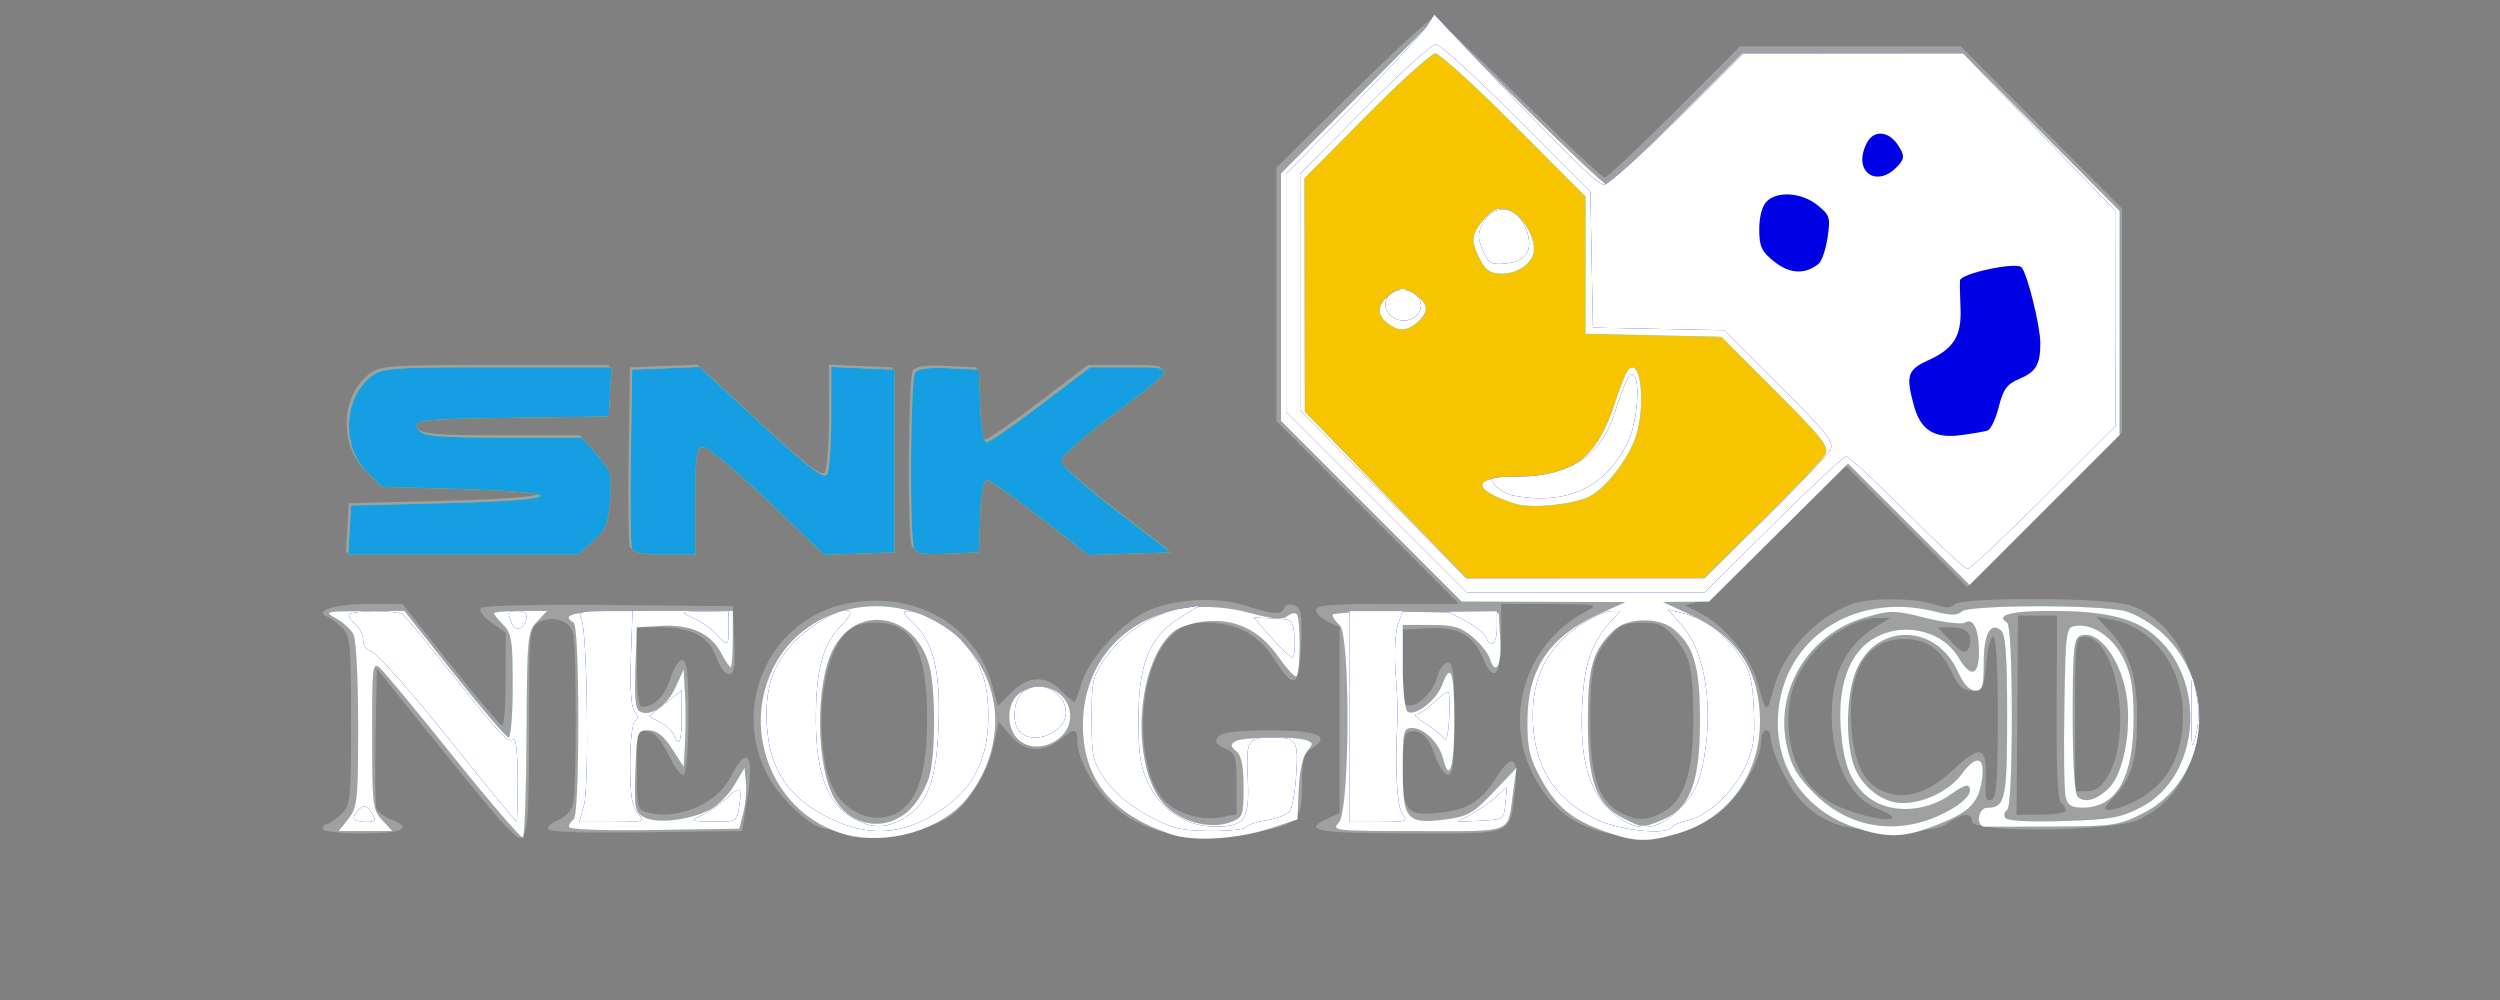 <?xml version="1.0" encoding="UTF-8" standalone="no"?>
<!-- Created with Inkscape (http://www.inkscape.org/) -->

<svg
   xmlns:dc="http://purl.org/dc/elements/1.1/"
   xmlns:cc="http://creativecommons.org/ns#"
   xmlns:rdf="http://www.w3.org/1999/02/22-rdf-syntax-ns#"
   xmlns:svg="http://www.w3.org/2000/svg"
   xmlns="http://www.w3.org/2000/svg"
   xmlns:sodipodi="http://sodipodi.sourceforge.net/DTD/sodipodi-0.dtd"
   xmlns:inkscape="http://www.inkscape.org/namespaces/inkscape"
   width="500"
   height="200"
   viewBox="0 0 132.292 52.917"
   version="1.1"
   id="svg8"
   inkscape:version="0.92.5 (2060ec1f9f, 2020-04-08)"
   sodipodi:docname="neogeocd.svg">
  <rect x="0" y="0" width="132.292" height="52.917" fill="#808080" stroke="none"/>
  <defs
     id="defs2" />
  <sodipodi:namedview
     id="base"
     pagecolor="#ffffff"
     bordercolor="#666666"
     borderopacity="1.0"
     inkscape:pageopacity="0.0"
     inkscape:pageshadow="2"
     inkscape:zoom="1.1842658"
     inkscape:cx="411.70342"
     inkscape:cy="44.975474"
     inkscape:document-units="mm"
     inkscape:current-layer="layer1"
     showgrid="false"
     units="px"
     inkscape:pagecheckerboard="true"
     inkscape:window-width="1366"
     inkscape:window-height="740"
     inkscape:window-x="0"
     inkscape:window-y="0"
     inkscape:window-maximized="1" />
  <g
     inkscape:label="Layer 1"
     inkscape:groupmode="layer"
     id="layer1"
     transform="translate(0,-244.083)">
    <path
       inkscape:connector-curvature="0"
       id="path493"
       d="m 26.477,287.498 c -0.459,-0.515 -2.117,-2.532 -3.686,-4.482 l -2.851,-3.546 -0.069,3.541 c -0.038,1.948 -0.013,3.688 0.056,3.866 0.069,0.179 0.406,0.432 0.751,0.563 1.217,0.463 0.655,0.746 -1.481,0.746 -1.24,0 -2.107,-0.102 -2.107,-0.248 0,-0.136 0.091,-0.248 0.201,-0.248 0.111,0 0.445,-0.227 0.744,-0.505 0.519,-0.484 0.543,-0.697 0.543,-4.958 0,-4.023 -0.045,-4.498 -0.465,-4.918 -0.256,-0.256 -0.618,-0.526 -0.806,-0.601 -0.752,-0.3 0.44,-0.662 2.195,-0.666 l 1.792,-0.004 2.547,3.209 c 1.401,1.765 2.63,3.215 2.732,3.223 0.102,0.007 0.186,-1.094 0.186,-2.449 v -2.462 l -0.763,-0.543 c -0.448,-0.319 -0.671,-0.635 -0.541,-0.765 0.122,-0.122 3.153,-0.192 6.775,-0.155 l 6.553,0.066 0.073,1.797 c 0.059,1.447 0.002,1.797 -0.291,1.797 -0.2,0 -0.493,-0.392 -0.651,-0.872 -0.361,-1.094 -1.306,-1.607 -2.961,-1.607 h -1.252 v 2.107 c 0,1.326 0.098,2.107 0.264,2.107 0.645,0 1.228,-0.579 1.502,-1.492 0.163,-0.543 0.446,-0.988 0.629,-0.988 0.26,0 0.333,0.649 0.333,2.96 0,1.632 -0.107,3.027 -0.239,3.108 -0.131,0.081 -0.494,-0.386 -0.806,-1.039 -0.393,-0.822 -0.738,-1.211 -1.125,-1.266 -0.541,-0.077 -0.558,-0.016 -0.558,2.041 0,2.056 0.019,2.124 0.621,2.276 1.584,0.398 3.627,-0.491 4.339,-1.887 0.895,-1.754 1.275,-1.221 0.874,1.225 l -0.267,1.631 -5.139,0.067 c -3.451,0.045 -5.139,-0.018 -5.139,-0.192 0,-0.142 0.264,-0.359 0.586,-0.482 0.322,-0.123 0.655,-0.482 0.74,-0.8 0.199,-0.742 0.202,-8.332 0.004,-9.07 -0.179,-0.669 -1.082,-0.953 -1.803,-0.567 -0.501,0.268 -0.519,0.455 -0.519,5.455 0,4.993 -0.08,5.961 -0.493,5.961 -0.106,0 -0.568,-0.421 -1.027,-0.936 z m 18.131,0.688 c -0.205,-0.132 -0.603,-0.242 -0.885,-0.244 -0.808,-0.006 -2.596,-1.713 -3.237,-3.089 -1.725,-3.704 0.374,-8.009 4.303,-8.827 3.569,-0.743 6.883,1.138 7.737,4.391 l 0.27,1.031 0.721,-0.721 c 0.895,-0.895 1.812,-0.93 2.641,-0.101 0.341,0.341 0.653,0.62 0.693,0.62 0.04,0 0.21,-0.457 0.378,-1.016 0.37,-1.236 2,-3.059 3.35,-3.748 1.381,-0.705 3.759,-0.861 5.32,-0.351 1.47,0.481 1.937,0.506 2.068,0.112 0.056,-0.167 0.282,-0.222 0.527,-0.128 0.366,0.14 0.419,0.451 0.357,2.09 -0.086,2.276 -0.356,2.429 -1.394,0.792 -0.852,-1.343 -2.005,-1.965 -3.645,-1.965 -1.018,0 -1.28,0.114 -1.986,0.862 -1.618,1.716 -1.812,6.532 -0.339,8.406 0.611,0.777 1.995,1.239 3.093,1.033 l 0.852,-0.16 v -1.605 c 0,-1.471 -0.052,-1.629 -0.618,-1.887 -0.479,-0.218 -0.556,-0.356 -0.342,-0.614 0.197,-0.237 0.976,-0.333 2.71,-0.333 2.581,0 3.254,0.281 2.258,0.943 -0.457,0.303 -0.538,0.592 -0.538,1.908 0,1.776 -0.209,2.055 -1.802,2.408 -3.559,0.787 -6.398,0.352 -8.181,-1.256 -1.045,-0.942 -1.902,-2.487 -1.911,-3.445 -0.007,-0.685 -0.128,-0.693 -0.929,-0.062 -0.918,0.722 -1.887,0.638 -2.614,-0.226 l -0.607,-0.722 -0.296,1.323 c -0.314,1.401 -1.363,3.074 -2.324,3.704 -1.415,0.927 -4.75,1.448 -5.63,0.879 z m 3.177,-1.303 c 0.873,-0.722 1.275,-2.228 1.275,-4.771 0,-3.652 -0.764,-5.082 -2.716,-5.082 -1.141,0 -1.727,0.412 -2.233,1.571 -0.939,2.147 -0.828,6.203 0.208,7.599 0.9,1.213 2.456,1.519 3.467,0.683 z m 36.77,1.162 c -1.532,-0.481 -2.539,-1.332 -3.36,-2.842 -1.698,-3.119 -0.472,-7.083 2.707,-8.754 0.721,-0.379 0.663,-0.391 -1.859,-0.401 l -2.603,-0.01 v 1.776 c 0,2.026 -0.39,2.478 -0.96,1.112 -0.522,-1.248 -1.329,-1.691 -2.922,-1.6 l -1.324,0.076 -0.074,1.835 c -0.04,1.009 0.037,1.946 0.173,2.082 0.396,0.396 1.472,-0.472 1.707,-1.378 0.115,-0.442 0.369,-0.804 0.565,-0.804 0.29,0 0.356,0.554 0.356,2.975 0,2.325 -0.073,2.975 -0.333,2.975 -0.183,0 -0.483,-0.435 -0.665,-0.967 -0.356,-1.035 -0.76,-1.428 -1.357,-1.321 -0.293,0.053 -0.372,0.476 -0.372,1.992 0,2.27 0.183,2.486 1.953,2.298 1.487,-0.157 2.202,-0.607 3.015,-1.895 0.831,-1.316 1.181,-1.054 0.966,0.721 -0.293,2.415 0.066,2.269 -5.57,2.269 -4.922,0 -5.736,-0.148 -4.33,-0.789 l 0.62,-0.282 v -4.924 -4.924 l -0.62,-0.282 c -0.341,-0.155 -0.62,-0.432 -0.62,-0.614 0,-0.263 0.786,-0.332 3.778,-0.332 h 3.778 l -4.832,-4.837 -4.832,-4.837 v -6.704 -6.704 l 3.996,-3.954 c 2.198,-2.175 4.137,-3.954 4.309,-3.954 0.172,0 2.23,1.897 4.572,4.214 2.342,2.318 4.365,4.214 4.495,4.214 0.13,0 1.795,-1.562 3.701,-3.471 l 3.464,-3.471 h 5.838 5.838 l 4.267,4.292 4.267,4.292 v 5.925 5.925 l -4.093,4.093 -4.093,4.093 -3.221,-3.213 -3.221,-3.213 -3.533,3.515 c -2.289,2.277 -3.786,3.577 -4.253,3.69 l -0.721,0.175 0.881,0.452 c 1.192,0.612 2.618,2.331 2.949,3.554 0.472,1.746 0.507,1.771 0.819,0.58 0.541,-2.066 2.189,-3.897 4.184,-4.645 0.917,-0.344 3.358,-0.335 4.366,0.017 0.592,0.206 0.872,0.206 1.078,0 0.392,-0.392 7.868,-0.372 9.194,0.025 2.149,0.644 3.629,3.053 3.629,5.907 0,2.631 -1.077,4.531 -3.099,5.467 -1.349,0.625 -8.801,0.708 -8.801,0.098 0,-0.493 -0.493,-0.471 -1.245,0.057 -0.476,0.333 -1.136,0.429 -2.968,0.428 -2.536,-2.1e-4 -3.727,-0.4 -4.882,-1.639 -0.621,-0.666 -1.551,-2.603 -1.559,-3.247 -0.008,-0.646 -0.5,-0.526 -0.507,0.124 -0.009,0.916 -0.863,2.521 -1.851,3.481 -1.553,1.509 -4.361,2.036 -6.787,1.274 z m 3.405,-0.957 c 1.129,-0.584 1.644,-2.102 1.644,-4.843 0,-2.771 -0.149,-3.424 -1.014,-4.452 -0.534,-0.635 -0.821,-0.763 -1.713,-0.763 -0.892,0 -1.179,0.128 -1.713,0.763 -0.871,1.035 -1.014,1.678 -1.013,4.567 4.96e-4,2.787 0.437,4.088 1.582,4.71 0.834,0.453 1.377,0.458 2.228,0.018 z m 12.181,0.234 c 0,-0.066 -0.374,-0.277 -0.831,-0.468 -1.491,-0.623 -2.399,-2.525 -2.38,-4.99 0.017,-2.165 0.769,-3.649 2.343,-4.621 l 0.744,-0.459 -0.692,-9.3e-4 c -0.894,-9.4e-4 -2.356,0.756 -3.185,1.65 -1.06,1.143 -1.503,2.265 -1.503,3.803 0,2.02 0.863,3.602 2.404,4.405 1.078,0.562 3.099,1.005 3.099,0.68 z m 9.173,-0.361 c 0,-0.128 -0.116,-0.305 -0.257,-0.392 -0.165,-0.102 -0.247,-1.904 -0.228,-5.035 l 0.029,-4.876 h -1.037 -1.037 l -0.037,5.268 -0.037,5.268 1.302,-10e-6 c 0.716,-1e-5 1.302,-0.105 1.302,-0.233 z m 3.667,-0.484 c 1.707,-0.871 2.531,-2.354 2.531,-4.556 0,-2.527 -1.565,-4.636 -3.747,-5.049 l -0.839,-0.159 0.669,0.716 c 1.089,1.166 1.505,2.471 1.493,4.683 -0.012,2.232 -0.288,3.162 -1.233,4.152 -0.534,0.56 -0.574,0.682 -0.222,0.682 0.235,0 0.842,-0.211 1.348,-0.469 z m -7.261,-4.447 c 0,-2.669 -0.092,-4.258 -0.248,-4.26 -0.136,-0.003 -0.304,0.639 -0.372,1.425 -0.115,1.326 -0.169,1.43 -0.742,1.43 -0.463,0 -0.72,-0.218 -1.027,-0.868 -0.633,-1.343 -1.349,-1.859 -2.576,-1.859 -1.989,0 -3.017,1.746 -2.781,4.721 0.147,1.857 0.678,2.924 1.656,3.329 1.198,0.496 2.388,0.126 3.779,-1.175 1.365,-1.277 1.724,-1.183 1.671,0.438 -0.04,1.218 -0.019,1.294 0.329,1.178 0.232,-0.077 0.31,-1.175 0.31,-4.359 z m 5.804,3.158 c 1.361,-2.238 0.498,-7.414 -1.236,-7.414 -0.453,0 -0.478,0.217 -0.478,4.09 v 4.091 h 0.623 c 0.431,0 0.767,-0.237 1.09,-0.767 z m -7.317,-7.516 c -0.093,-0.241 -0.446,-0.393 -0.914,-0.393 h -0.764 l 0.716,0.748 c 0.57,0.595 0.757,0.675 0.914,0.393 0.109,-0.195 0.13,-0.531 0.047,-0.748 z m -85.825,-5.661 0.075,-1.302 5.021,-0.124 c 6.293,-0.155 6.744,-0.569 0.811,-0.744 l -4.212,-0.124 -0.775,-0.776 c -1.361,-1.362 -1.254,-3.905 0.214,-5.059 0.578,-0.454 1.03,-0.487 6.673,-0.487 h 6.053 l -0.075,1.302 -0.075,1.302 -4.834,0.064 c -5.316,0.07 -5.673,0.117 -5.204,0.683 0.249,0.3 1.085,0.369 4.465,0.369 h 4.158 l 0.796,0.907 c 0.745,0.849 0.789,1.003 0.689,2.392 -0.093,1.29 -0.211,1.578 -0.899,2.192 l -0.791,0.707 h -6.083 -6.083 z m 14.936,0.984 c -0.067,-0.175 -0.091,-2.378 -0.054,-4.896 l 0.068,-4.578 1.784,-0.072 1.784,-0.072 3.264,3.018 c 2.477,2.291 3.316,2.935 3.481,2.676 0.119,-0.188 0.219,-1.547 0.221,-3.019 l 0.004,-2.676 1.673,0.073 1.673,0.073 v 4.834 4.834 l -1.859,0.065 -1.859,0.065 -2.975,-2.842 c -1.636,-1.563 -3.17,-2.847 -3.409,-2.854 -0.389,-0.011 -0.434,0.284 -0.434,2.839 v 2.851 h -1.619 c -1.088,0 -1.659,-0.104 -1.741,-0.318 z m 14.919,-0.064 c -0.231,-0.602 -0.179,-8.864 0.058,-9.238 0.142,-0.224 0.69,-0.3 1.794,-0.248 l 1.589,0.075 0.072,1.921 c 0.044,1.161 0.178,1.921 0.339,1.921 0.147,0 1.439,-0.892 2.872,-1.983 l 2.605,-1.983 h 2.106 c 2.526,0 2.558,-0.08 -1.057,2.638 -1.425,1.071 -2.592,2.116 -2.593,2.32 -0.001,0.205 1.308,1.376 2.909,2.603 l 2.911,2.231 -2.178,0.072 -2.178,0.072 -2.574,-1.993 c -1.416,-1.096 -2.69,-1.993 -2.832,-1.993 -0.151,0 -0.289,0.8 -0.331,1.921 l -0.072,1.921 -1.643,0.073 c -1.332,0.059 -1.672,-0.004 -1.797,-0.33 z"
       style="fill:#a0a0a0;stroke-width:0.248" />
    <path
       inkscape:connector-curvature="0"
       id="path491"
       d="m 24.031,284.176 c -1.909,-2.379 -3.666,-4.503 -3.905,-4.721 -0.412,-0.375 -0.434,-0.193 -0.434,3.532 0,3.691 0.032,3.962 0.539,4.501 l 0.539,0.574 H 19.346 17.922 l 0.514,-0.653 c 0.475,-0.604 0.514,-0.978 0.514,-4.974 0,-2.477 -0.108,-4.524 -0.254,-4.796 -0.14,-0.261 -0.558,-0.64 -0.93,-0.841 -0.641,-0.348 -0.564,-0.367 1.478,-0.377 l 2.154,-0.01 2.647,3.347 c 1.456,1.841 2.746,3.347 2.866,3.347 0.12,0 0.219,-1.227 0.219,-2.727 0,-2.396 -0.06,-2.787 -0.496,-3.223 -0.273,-0.273 -0.496,-0.552 -0.496,-0.62 0,-0.068 0.633,-0.124 1.407,-0.124 h 1.407 l -0.531,0.565 c -0.507,0.539 -0.532,0.807 -0.557,5.946 -0.014,2.96 -0.102,5.426 -0.194,5.481 -0.092,0.055 -1.73,-1.847 -3.639,-4.226 z m 20.629,4.042 c -3.643,-1.019 -5.476,-5.32 -3.746,-8.791 1.776,-3.564 6.683,-4.378 9.753,-1.619 2.456,2.208 2.674,5.786 0.518,8.508 -1.335,1.686 -4.254,2.537 -6.525,1.902 z m 3.588,-1.4 c 0.367,-0.392 0.784,-1.137 0.928,-1.656 0.341,-1.227 0.336,-4.642 -0.008,-5.882 -0.766,-2.758 -3.828,-3.264 -5.082,-0.839 -0.957,1.851 -0.91,6.237 0.086,7.922 0.912,1.545 2.854,1.761 4.076,0.455 z m 13.712,1.409 c -3.123,-1.036 -4.644,-2.908 -4.656,-5.729 -0.02,-4.542 4.049,-7.277 8.88,-5.97 1.189,0.322 1.693,0.364 1.938,0.161 0.182,-0.151 0.404,-0.201 0.493,-0.111 0.236,0.236 0.201,3.303 -0.037,3.303 -0.11,0 -0.539,-0.481 -0.954,-1.07 -0.979,-1.389 -2.248,-1.999 -3.841,-1.846 -0.694,0.067 -1.432,0.316 -1.736,0.586 -2.005,1.78 -2.222,7.307 -0.361,9.169 0.889,0.889 2.392,1.266 3.447,0.865 0.633,-0.24 0.671,-0.345 0.671,-1.842 0,-1.13 -0.111,-1.679 -0.384,-1.906 -0.306,-0.254 -0.319,-0.359 -0.062,-0.522 0.377,-0.239 3.197,-0.282 3.783,-0.057 0.358,0.137 0.362,0.2 0.034,0.563 -0.226,0.249 -0.399,1.033 -0.445,2.015 l -0.075,1.607 -1.35,0.448 c -1.812,0.601 -4.111,0.746 -5.343,0.337 z m 23.05,-0.115 c -1.785,-0.617 -2.648,-1.318 -3.469,-2.82 -0.605,-1.107 -0.721,-1.6 -0.716,-3.055 0.009,-2.766 1.152,-4.465 3.818,-5.674 l 1.364,-0.619 -4.331,-0.014 -4.331,-0.014 -4.779,-4.779 -4.779,-4.779 v -6.548 -6.548 l 4.086,-4.105 4.086,-4.105 4.407,4.4 c 2.424,2.42 4.519,4.4 4.656,4.4 0.137,0 1.808,-1.562 3.713,-3.471 l 3.464,-3.471 h 5.839 5.839 l 4.143,4.169 4.143,4.169 v 5.925 5.925 l -3.969,3.969 -3.969,3.969 -3.217,-3.21 -3.217,-3.21 -3.679,3.65 -3.679,3.65 -1.221,0.011 -1.221,0.011 1.493,0.691 c 2.461,1.14 3.649,2.971 3.65,5.626 0.002,2.82 -1.686,5.14 -4.306,5.918 -1.637,0.486 -2.265,0.476 -3.818,-0.061 z m 2.973,-0.65 c 1.457,-0.609 1.973,-1.975 1.974,-5.225 10e-4,-2.914 -0.314,-3.986 -1.436,-4.891 -0.75,-0.605 -2.404,-0.571 -3.085,0.064 -1.158,1.079 -1.408,1.935 -1.41,4.827 -0.003,3.195 0.441,4.414 1.874,5.144 1.027,0.523 1.026,0.523 2.084,0.081 z m 10.092,0.377 c -2.465,-0.851 -4.001,-2.955 -4.001,-5.478 0,-4.285 3.872,-7.037 8.324,-5.916 0.834,0.21 1.189,0.21 1.399,0 0.365,-0.365 7.385,-0.378 8.691,-0.016 0.521,0.145 1.372,0.647 1.892,1.116 3.041,2.748 2.519,7.816 -0.988,9.58 -1.272,0.64 -1.561,0.683 -4.702,0.698 -1.841,0.009 -3.486,0.011 -3.657,0.004 -0.505,-0.021 -0.371,-1.004 0.136,-1.004 0.945,0 1.041,-0.451 1.041,-4.853 0,-3.231 -0.079,-4.324 -0.328,-4.531 -0.563,-0.467 -0.911,0.202 -0.911,1.749 0,1.233 -0.065,1.438 -0.458,1.438 -0.295,0 -0.618,-0.355 -0.907,-0.996 -1.136,-2.52 -4.23,-2.615 -5.342,-0.165 -0.527,1.16 -0.632,3.462 -0.225,4.926 0.337,1.215 1.509,2.185 2.638,2.185 1.148,0 2.474,-0.648 3.123,-1.526 0.805,-1.088 1.272,-0.936 1.07,0.348 -0.192,1.226 -0.7,1.702 -2.572,2.414 -1.606,0.611 -2.514,0.617 -4.222,0.027 z m 4.607,-0.637 c 1.198,-0.558 1.808,-1.191 1.471,-1.527 -0.074,-0.074 -0.461,0.106 -0.858,0.4 -1.438,1.063 -3.453,1.096 -4.581,0.075 -0.808,-0.731 -1.166,-1.68 -1.305,-3.46 -0.174,-2.232 0.395,-3.926 1.587,-4.724 1.545,-1.033 3.754,-0.595 4.65,0.923 0.64,1.083 1.078,0.957 1.073,-0.309 -0.005,-1.212 -0.298,-1.823 -0.743,-1.547 -0.169,0.104 -1.103,-0.008 -2.076,-0.251 -1.672,-0.416 -1.848,-0.418 -3.211,-0.021 -2.987,0.868 -4.796,3.842 -4.135,6.797 0.242,1.082 0.541,1.596 1.47,2.525 1.806,1.806 4.287,2.224 6.657,1.12 z m 10.594,-0.39 c 3.175,-1.634 3.557,-6.779 0.679,-9.151 -1.093,-0.901 -2.633,-1.251 -5.511,-1.251 -2.03,0 -2.864,0.23 -2.238,0.617 0.157,0.097 0.252,1.973 0.252,4.961 0,2.987 -0.095,4.864 -0.252,4.961 -0.139,0.086 -0.181,0.271 -0.094,0.412 0.099,0.161 1.234,0.224 3.048,0.169 2.508,-0.076 3.052,-0.171 4.115,-0.718 z m -3.97,-0.547 c -0.076,-0.307 -0.106,-2.454 -0.067,-4.772 0.069,-4.118 0.083,-4.216 0.612,-4.291 0.909,-0.129 1.977,0.612 2.532,1.76 0.399,0.825 0.521,1.55 0.521,3.101 0,3.191 -0.895,4.761 -2.714,4.761 -0.569,0 -0.78,-0.133 -0.885,-0.558 z m 2.342,-0.54 c 0.706,-0.752 1.125,-2.904 0.905,-4.654 -0.254,-2.021 -1.502,-3.714 -2.466,-3.345 -0.353,0.135 -0.406,0.685 -0.406,4.204 0,2.579 0.098,4.146 0.269,4.318 0.364,0.364 1.067,0.148 1.698,-0.524 z m -81.545,2.11 c 0,-0.131 0.112,-0.308 0.248,-0.392 0.152,-0.094 0.248,-2.105 0.248,-5.206 0,-3.101 -0.096,-5.112 -0.248,-5.206 -0.781,-0.483 0.124,-0.62 4.091,-0.62 h 4.338 v 1.487 c 0,0.818 -0.053,1.487 -0.118,1.487 -0.065,0 -0.29,-0.333 -0.5,-0.74 -0.539,-1.042 -1.619,-1.532 -3.175,-1.442 l -1.29,0.074 -0.072,2.173 c -0.057,1.725 0.003,2.202 0.291,2.312 0.588,0.226 1.405,-0.369 1.847,-1.345 l 0.413,-0.91 0.075,1.302 c 0.041,0.716 0.041,1.875 0,2.576 l -0.075,1.275 -0.622,-0.965 c -0.449,-0.696 -0.794,-0.965 -1.24,-0.965 -0.605,0 -0.619,0.043 -0.689,2.155 -0.066,2.001 -0.032,2.176 0.471,2.446 0.657,0.352 2.403,0.151 3.465,-0.398 0.416,-0.215 1,-0.803 1.297,-1.306 l 0.54,-0.914 0.076,0.78 c 0.042,0.429 -0.021,1.154 -0.14,1.611 l -0.215,0.832 -4.509,0.068 c -2.774,0.042 -4.509,-0.024 -4.509,-0.171 z m 40.743,-0.226 c 0.585,-0.646 0.619,-9.973 0.038,-10.455 -0.205,-0.17 -0.372,-0.409 -0.372,-0.532 0,-0.127 1.906,-0.194 4.4,-0.156 l 4.4,0.068 0.074,1.425 c 0.073,1.395 -0.252,1.934 -0.567,0.941 -0.085,-0.267 -0.491,-0.769 -0.903,-1.116 -0.618,-0.52 -1.007,-0.631 -2.218,-0.631 h -1.468 v 2.217 c 0,1.273 0.11,2.285 0.259,2.377 0.405,0.25 1.511,-0.603 1.81,-1.397 0.482,-1.276 0.658,-0.771 0.658,1.886 0,2.478 -0.259,3.333 -0.599,1.977 -0.205,-0.817 -1.006,-1.605 -1.632,-1.605 -0.459,0 -0.496,0.165 -0.496,2.222 0,2.644 0.214,2.885 2.315,2.606 1.122,-0.149 1.429,-0.327 2.493,-1.446 l 1.213,-1.276 -0.174,1.24 c -0.322,2.303 0.146,2.107 -5.035,2.107 -4.448,0 -4.594,-0.016 -4.198,-0.453 z m -17.029,-4.462 c -0.602,-0.665 -0.528,-1.915 0.141,-2.384 1.143,-0.801 2.672,-0.1 2.672,1.225 0,1.358 -1.918,2.147 -2.813,1.158 z m -35.316,-11.012 0.075,-1.302 5.021,-0.124 c 6.293,-0.155 6.744,-0.569 0.811,-0.744 l -4.212,-0.124 -0.775,-0.776 c -1.361,-1.362 -1.254,-3.905 0.214,-5.059 0.578,-0.454 1.03,-0.487 6.673,-0.487 h 6.053 l -0.075,1.302 -0.075,1.302 -4.834,0.064 c -5.316,0.07 -5.673,0.117 -5.204,0.683 0.249,0.3 1.085,0.369 4.465,0.369 h 4.158 l 0.796,0.907 c 0.745,0.849 0.789,1.003 0.689,2.392 -0.093,1.29 -0.211,1.578 -0.899,2.192 l -0.791,0.707 h -6.083 -6.083 z m 14.936,0.984 c -0.067,-0.175 -0.091,-2.378 -0.054,-4.896 l 0.068,-4.578 1.784,-0.072 1.784,-0.072 3.264,3.018 c 2.477,2.291 3.316,2.935 3.481,2.676 0.119,-0.188 0.219,-1.547 0.221,-3.019 l 0.004,-2.676 1.673,0.073 1.673,0.073 v 4.834 4.834 l -1.859,0.065 -1.859,0.065 -2.975,-2.842 c -1.636,-1.563 -3.17,-2.847 -3.409,-2.854 -0.389,-0.011 -0.434,0.284 -0.434,2.839 v 2.851 h -1.619 c -1.088,0 -1.659,-0.104 -1.741,-0.318 z m 14.919,-0.064 c -0.231,-0.602 -0.179,-8.864 0.058,-9.238 0.142,-0.224 0.69,-0.3 1.794,-0.248 l 1.589,0.075 0.072,1.921 c 0.044,1.161 0.178,1.921 0.339,1.921 0.147,0 1.439,-0.892 2.872,-1.983 l 2.605,-1.983 h 2.106 c 2.526,0 2.558,-0.08 -1.057,2.638 -1.425,1.071 -2.592,2.116 -2.593,2.32 -0.001,0.205 1.308,1.376 2.909,2.603 l 2.911,2.231 -2.178,0.072 -2.178,0.072 -2.574,-1.993 c -1.416,-1.096 -2.69,-1.993 -2.832,-1.993 -0.151,0 -0.289,0.8 -0.331,1.921 l -0.072,1.921 -1.643,0.073 c -1.332,0.059 -1.672,-0.004 -1.797,-0.33 z"
       style="fill:#f6c500;stroke-width:0.248" />
    <path
       inkscape:connector-curvature="0"
       id="path489"
       d="m 24.032,284.176 c -1.909,-2.379 -3.666,-4.503 -3.905,-4.721 -0.412,-0.375 -0.434,-0.193 -0.434,3.532 0,3.691 0.032,3.962 0.539,4.501 l 0.539,0.574 h -1.425 -1.425 l 0.514,-0.653 c 0.475,-0.604 0.514,-0.978 0.514,-4.974 0,-2.477 -0.108,-4.524 -0.254,-4.796 -0.14,-0.261 -0.558,-0.64 -0.93,-0.841 -0.641,-0.348 -0.564,-0.367 1.478,-0.377 l 2.154,-0.01 2.647,3.347 c 1.456,1.841 2.746,3.347 2.866,3.347 0.12,0 0.219,-1.227 0.219,-2.727 0,-2.396 -0.06,-2.787 -0.496,-3.223 -0.273,-0.273 -0.496,-0.552 -0.496,-0.62 0,-0.068 0.633,-0.124 1.407,-0.124 h 1.407 l -0.531,0.565 c -0.507,0.539 -0.532,0.807 -0.557,5.946 -0.014,2.96 -0.102,5.426 -0.194,5.481 -0.092,0.055 -1.73,-1.847 -3.639,-4.226 z m 20.629,4.042 c -3.643,-1.019 -5.476,-5.32 -3.746,-8.791 1.776,-3.564 6.683,-4.378 9.753,-1.619 2.456,2.208 2.674,5.786 0.518,8.508 -1.335,1.686 -4.254,2.537 -6.525,1.902 z m 3.588,-1.4 c 0.367,-0.392 0.784,-1.137 0.928,-1.656 0.341,-1.227 0.336,-4.642 -0.008,-5.882 -0.766,-2.758 -3.828,-3.264 -5.082,-0.839 -0.957,1.851 -0.91,6.237 0.086,7.922 0.912,1.545 2.854,1.761 4.076,0.455 z m 13.712,1.409 c -3.123,-1.036 -4.644,-2.908 -4.656,-5.729 -0.02,-4.542 4.049,-7.277 8.88,-5.97 1.189,0.322 1.693,0.364 1.938,0.161 0.182,-0.151 0.404,-0.201 0.493,-0.111 0.236,0.236 0.201,3.303 -0.037,3.303 -0.11,0 -0.539,-0.481 -0.954,-1.07 -0.979,-1.389 -2.248,-1.999 -3.841,-1.846 -0.694,0.067 -1.432,0.316 -1.736,0.586 -2.005,1.78 -2.222,7.307 -0.361,9.169 0.889,0.889 2.392,1.266 3.447,0.865 0.633,-0.24 0.671,-0.345 0.671,-1.842 0,-1.13 -0.11,-1.679 -0.384,-1.906 -0.306,-0.254 -0.319,-0.359 -0.062,-0.522 0.377,-0.239 3.197,-0.282 3.783,-0.057 0.358,0.137 0.362,0.2 0.034,0.563 -0.226,0.249 -0.399,1.033 -0.445,2.015 l -0.075,1.607 -1.35,0.448 c -1.812,0.601 -4.111,0.746 -5.343,0.337 z m 23.05,-0.115 c -1.785,-0.617 -2.648,-1.318 -3.469,-2.82 -0.605,-1.107 -0.721,-1.6 -0.716,-3.055 0.009,-2.766 1.152,-4.465 3.818,-5.674 l 1.364,-0.619 -4.331,-0.014 -4.331,-0.014 -4.779,-4.779 -4.779,-4.779 v -6.548 -6.548 l 4.086,-4.105 4.086,-4.105 4.407,4.4 c 2.424,2.42 4.519,4.4 4.656,4.4 0.137,0 1.808,-1.562 3.713,-3.471 l 3.464,-3.471 h 5.839 5.839 l 4.143,4.169 4.143,4.169 v 5.925 5.925 l -3.969,3.969 -3.969,3.969 -3.217,-3.21 -3.217,-3.21 -3.679,3.65 -3.679,3.65 -1.221,0.011 -1.221,0.011 1.493,0.691 c 2.461,1.14 3.649,2.971 3.65,5.626 0.002,2.82 -1.686,5.14 -4.306,5.918 -1.637,0.486 -2.265,0.476 -3.818,-0.061 z m 2.973,-0.65 c 1.457,-0.609 1.973,-1.975 1.974,-5.225 9.36e-4,-2.914 -0.314,-3.986 -1.436,-4.891 -0.75,-0.605 -2.404,-0.571 -3.085,0.064 -1.158,1.079 -1.408,1.935 -1.41,4.827 -0.003,3.195 0.441,4.414 1.874,5.144 1.027,0.523 1.026,0.523 2.084,0.081 z m 5.273,-15.823 c 1.693,-1.67 3.194,-3.247 3.334,-3.505 0.219,-0.402 -0.151,-0.874 -2.624,-3.347 l -2.878,-2.879 -3.594,-0.08 -3.594,-0.08 v -3.635 -3.635 l -3.778,-3.784 c -2.078,-2.081 -3.952,-3.784 -4.164,-3.784 -0.213,0 -1.86,1.487 -3.66,3.305 l -3.273,3.305 0.011,6.177 0.011,6.177 4.275,4.4 4.275,4.4 h 6.291 6.291 l 3.079,-3.037 z m -13.09,-0.903 c -2.329,-0.757 -2.294,-1.401 0.076,-1.412 3.028,-0.014 4.29,-0.989 5.268,-4.069 0.238,-0.75 0.535,-1.474 0.661,-1.609 0.665,-0.718 0.939,2.004 0.363,3.615 -0.425,1.188 -1.566,2.652 -2.406,3.086 -0.851,0.44 -3.118,0.663 -3.962,0.388 z m -6.741,-9.544 c -0.611,-0.464 -0.539,-1.062 0.186,-1.537 0.574,-0.376 0.665,-0.376 1.24,0 0.736,0.482 0.784,0.913 0.166,1.472 -0.542,0.491 -1.006,0.51 -1.592,0.065 z m 4.903,-3.361 c -0.512,-0.99 -0.478,-1.356 0.199,-2.143 0.46,-0.535 0.711,-0.638 1.235,-0.506 0.68,0.171 1.41,1.253 1.41,2.09 0,0.685 -0.791,1.29 -1.687,1.29 -0.613,0 -0.861,-0.157 -1.158,-0.731 z m 19.748,30.009 c -2.465,-0.851 -4.001,-2.955 -4.001,-5.478 0,-4.285 3.872,-7.037 8.324,-5.916 0.834,0.21 1.189,0.21 1.399,0 0.365,-0.365 7.385,-0.378 8.691,-0.016 0.521,0.145 1.372,0.647 1.892,1.116 3.041,2.748 2.519,7.816 -0.988,9.58 -1.272,0.64 -1.561,0.683 -4.702,0.698 -1.841,0.009 -3.486,0.011 -3.657,0.004 -0.505,-0.021 -0.371,-1.004 0.136,-1.004 0.945,0 1.041,-0.451 1.041,-4.853 0,-3.231 -0.079,-4.324 -0.328,-4.531 -0.563,-0.467 -0.911,0.202 -0.911,1.749 0,1.233 -0.065,1.438 -0.458,1.438 -0.295,0 -0.618,-0.355 -0.907,-0.996 -1.136,-2.52 -4.23,-2.615 -5.342,-0.165 -0.527,1.16 -0.632,3.462 -0.225,4.926 0.337,1.215 1.509,2.185 2.638,2.185 1.148,0 2.474,-0.648 3.123,-1.526 0.805,-1.088 1.272,-0.936 1.07,0.348 -0.192,1.226 -0.7,1.702 -2.572,2.414 -1.606,0.611 -2.514,0.617 -4.222,0.027 z m 4.607,-0.637 c 1.198,-0.558 1.808,-1.191 1.471,-1.527 -0.074,-0.074 -0.461,0.106 -0.858,0.4 -1.438,1.063 -3.453,1.096 -4.581,0.075 -0.808,-0.731 -1.166,-1.68 -1.305,-3.46 -0.174,-2.232 0.395,-3.926 1.587,-4.724 1.545,-1.033 3.754,-0.595 4.65,0.923 0.64,1.083 1.078,0.957 1.073,-0.309 -0.005,-1.212 -0.298,-1.823 -0.743,-1.547 -0.169,0.104 -1.103,-0.008 -2.076,-0.251 -1.672,-0.416 -1.848,-0.418 -3.211,-0.021 -2.987,0.868 -4.796,3.842 -4.135,6.797 0.242,1.082 0.541,1.596 1.47,2.525 1.806,1.806 4.287,2.224 6.657,1.12 z m 10.594,-0.39 c 3.175,-1.634 3.557,-6.779 0.679,-9.151 -1.093,-0.901 -2.633,-1.251 -5.511,-1.251 -2.03,0 -2.864,0.23 -2.238,0.617 0.157,0.097 0.252,1.973 0.252,4.961 0,2.987 -0.095,4.864 -0.252,4.961 -0.139,0.086 -0.181,0.271 -0.094,0.412 0.099,0.161 1.234,0.224 3.048,0.169 2.508,-0.076 3.052,-0.171 4.115,-0.718 z m -3.97,-0.547 c -0.076,-0.307 -0.106,-2.454 -0.067,-4.772 0.069,-4.118 0.083,-4.216 0.612,-4.291 0.909,-0.129 1.977,0.612 2.532,1.76 0.399,0.825 0.521,1.55 0.521,3.101 0,3.191 -0.895,4.761 -2.714,4.761 -0.569,0 -0.78,-0.133 -0.885,-0.558 z m 2.342,-0.54 c 0.706,-0.752 1.125,-2.904 0.905,-4.654 -0.254,-2.021 -1.502,-3.714 -2.466,-3.345 -0.353,0.135 -0.406,0.685 -0.406,4.204 0,2.579 0.098,4.146 0.269,4.318 0.364,0.364 1.067,0.148 1.698,-0.524 z m -81.545,2.11 c 0,-0.131 0.112,-0.308 0.248,-0.392 0.152,-0.094 0.248,-2.105 0.248,-5.206 0,-3.101 -0.096,-5.112 -0.248,-5.206 -0.781,-0.483 0.124,-0.62 4.09,-0.62 H 38.782 v 1.487 c 0,0.818 -0.053,1.487 -0.118,1.487 -0.065,0 -0.29,-0.333 -0.5,-0.74 -0.539,-1.042 -1.619,-1.532 -3.175,-1.442 l -1.29,0.074 -0.072,2.173 c -0.057,1.725 0.003,2.202 0.291,2.312 0.588,0.226 1.405,-0.369 1.847,-1.345 l 0.413,-0.91 0.075,1.302 c 0.041,0.716 0.041,1.875 0,2.576 l -0.075,1.275 -0.622,-0.965 c -0.449,-0.696 -0.794,-0.965 -1.24,-0.965 -0.605,0 -0.619,0.043 -0.689,2.155 -0.066,2.001 -0.033,2.176 0.471,2.446 0.657,0.352 2.403,0.151 3.465,-0.398 0.416,-0.215 1,-0.803 1.297,-1.306 l 0.54,-0.914 0.076,0.78 c 0.042,0.429 -0.021,1.154 -0.14,1.611 l -0.215,0.832 -4.509,0.068 c -2.774,0.042 -4.509,-0.024 -4.509,-0.171 z m 40.743,-0.226 c 0.585,-0.646 0.619,-9.973 0.038,-10.455 -0.205,-0.17 -0.372,-0.409 -0.372,-0.532 0,-0.127 1.906,-0.194 4.4,-0.156 l 4.4,0.068 0.074,1.425 c 0.073,1.395 -0.252,1.934 -0.567,0.941 -0.085,-0.267 -0.491,-0.769 -0.903,-1.116 -0.618,-0.52 -1.007,-0.631 -2.218,-0.631 h -1.468 v 2.217 c 0,1.273 0.11,2.285 0.259,2.377 0.405,0.25 1.511,-0.603 1.81,-1.397 0.482,-1.276 0.658,-0.771 0.658,1.886 0,2.478 -0.259,3.333 -0.599,1.977 -0.205,-0.817 -1.006,-1.605 -1.632,-1.605 -0.459,0 -0.496,0.165 -0.496,2.222 0,2.644 0.214,2.885 2.315,2.606 1.122,-0.149 1.429,-0.327 2.493,-1.446 l 1.213,-1.276 -0.174,1.24 c -0.322,2.303 0.146,2.107 -5.035,2.107 -4.448,0 -4.594,-0.016 -4.198,-0.453 z m -17.029,-4.462 c -0.602,-0.665 -0.528,-1.915 0.141,-2.384 1.143,-0.801 2.672,-0.1 2.672,1.225 0,1.358 -1.918,2.147 -2.813,1.158 z m -35.316,-11.012 0.075,-1.302 5.021,-0.124 c 6.293,-0.155 6.744,-0.569 0.811,-0.744 l -4.212,-0.124 -0.775,-0.776 c -1.361,-1.362 -1.254,-3.905 0.214,-5.059 0.578,-0.454 1.03,-0.487 6.673,-0.487 h 6.053 l -0.075,1.302 -0.075,1.302 -4.834,0.064 c -5.316,0.07 -5.673,0.117 -5.204,0.683 0.249,0.3 1.085,0.369 4.465,0.369 h 4.158 l 0.796,0.907 c 0.745,0.849 0.789,1.003 0.689,2.392 -0.093,1.29 -0.211,1.578 -0.899,2.192 l -0.791,0.707 h -6.083 -6.083 z m 14.936,0.984 c -0.067,-0.175 -0.091,-2.378 -0.054,-4.896 l 0.068,-4.578 1.784,-0.072 1.784,-0.072 3.264,3.018 c 2.477,2.291 3.316,2.935 3.481,2.676 0.119,-0.188 0.219,-1.547 0.221,-3.019 l 0.004,-2.676 1.673,0.073 1.673,0.073 v 4.834 4.834 l -1.859,0.065 -1.859,0.065 -2.975,-2.842 c -1.636,-1.563 -3.17,-2.847 -3.409,-2.854 -0.389,-0.011 -0.434,0.284 -0.434,2.839 v 2.851 h -1.619 c -1.088,0 -1.659,-0.104 -1.741,-0.318 z m 14.919,-0.064 c -0.231,-0.602 -0.179,-8.864 0.058,-9.238 0.142,-0.224 0.69,-0.3 1.794,-0.248 l 1.589,0.075 0.072,1.921 c 0.044,1.161 0.178,1.921 0.339,1.921 0.147,0 1.439,-0.892 2.872,-1.983 l 2.605,-1.983 h 2.106 c 2.526,0 2.558,-0.08 -1.057,2.638 -1.425,1.071 -2.592,2.116 -2.593,2.32 -9.36e-4,0.205 1.308,1.376 2.909,2.603 l 2.911,2.231 -2.178,0.072 -2.178,0.072 -2.574,-1.993 c -1.416,-1.096 -2.69,-1.993 -2.832,-1.993 -0.151,0 -0.289,0.8 -0.331,1.921 l -0.072,1.921 -1.643,0.073 c -1.332,0.059 -1.672,-0.004 -1.797,-0.33 z"
       style="fill:#159ee1;stroke-width:0.248" />
    <path
       inkscape:connector-curvature="0"
       id="path487"
       d="m 24.031,284.176 c -1.909,-2.379 -3.666,-4.503 -3.905,-4.721 -0.412,-0.375 -0.434,-0.193 -0.434,3.532 0,3.691 0.032,3.962 0.539,4.501 l 0.539,0.574 H 19.346 17.922 l 0.514,-0.653 c 0.475,-0.604 0.514,-0.978 0.514,-4.974 0,-2.477 -0.108,-4.524 -0.254,-4.796 -0.14,-0.261 -0.558,-0.64 -0.93,-0.841 -0.641,-0.348 -0.564,-0.367 1.478,-0.377 l 2.154,-0.01 2.647,3.347 c 1.456,1.841 2.746,3.347 2.866,3.347 0.12,0 0.219,-1.227 0.219,-2.727 0,-2.396 -0.06,-2.787 -0.496,-3.223 -0.273,-0.273 -0.496,-0.552 -0.496,-0.62 0,-0.068 0.633,-0.124 1.407,-0.124 h 1.407 l -0.531,0.565 c -0.507,0.539 -0.532,0.807 -0.557,5.946 -0.014,2.96 -0.102,5.426 -0.194,5.481 -0.092,0.055 -1.73,-1.847 -3.639,-4.226 z m 20.629,4.042 c -3.643,-1.019 -5.476,-5.32 -3.746,-8.791 1.776,-3.564 6.683,-4.378 9.753,-1.619 2.456,2.208 2.674,5.786 0.518,8.508 -1.335,1.686 -4.254,2.537 -6.525,1.902 z m 3.588,-1.4 c 0.367,-0.392 0.784,-1.137 0.928,-1.656 0.341,-1.227 0.336,-4.642 -0.008,-5.882 -0.766,-2.758 -3.828,-3.264 -5.082,-0.839 -0.957,1.851 -0.91,6.237 0.086,7.922 0.912,1.545 2.854,1.761 4.076,0.455 z m 13.712,1.409 c -3.123,-1.036 -4.644,-2.908 -4.656,-5.729 -0.02,-4.542 4.049,-7.277 8.88,-5.97 1.189,0.322 1.693,0.364 1.938,0.161 0.182,-0.151 0.404,-0.201 0.493,-0.111 0.236,0.236 0.201,3.303 -0.037,3.303 -0.11,0 -0.539,-0.481 -0.954,-1.07 -0.979,-1.389 -2.248,-1.999 -3.841,-1.846 -0.694,0.067 -1.432,0.316 -1.736,0.586 -2.005,1.78 -2.222,7.307 -0.361,9.169 0.889,0.889 2.392,1.266 3.447,0.865 0.633,-0.24 0.671,-0.345 0.671,-1.842 0,-1.13 -0.111,-1.679 -0.384,-1.906 -0.306,-0.254 -0.319,-0.359 -0.062,-0.522 0.377,-0.239 3.197,-0.282 3.783,-0.057 0.358,0.137 0.362,0.2 0.034,0.563 -0.226,0.249 -0.399,1.033 -0.445,2.015 l -0.075,1.607 -1.35,0.448 c -1.812,0.601 -4.111,0.746 -5.343,0.337 z m 23.05,-0.115 c -1.785,-0.617 -2.648,-1.318 -3.469,-2.82 -0.605,-1.107 -0.721,-1.6 -0.716,-3.055 0.009,-2.766 1.152,-4.465 3.818,-5.674 l 1.364,-0.619 -4.331,-0.014 -4.331,-0.014 -4.779,-4.779 -4.779,-4.779 v -6.548 -6.548 l 4.086,-4.105 4.086,-4.105 4.407,4.4 c 2.424,2.42 4.519,4.4 4.656,4.4 0.137,0 1.808,-1.562 3.713,-3.471 l 3.464,-3.471 h 5.839 5.839 l 4.143,4.169 4.143,4.169 v 5.925 5.925 l -3.969,3.969 -3.969,3.969 -3.217,-3.21 -3.217,-3.21 -3.679,3.65 -3.679,3.65 -1.221,0.011 -1.221,0.011 1.493,0.691 c 2.461,1.14 3.649,2.971 3.65,5.626 0.002,2.82 -1.686,5.14 -4.306,5.918 -1.637,0.486 -2.265,0.476 -3.818,-0.061 z m 2.973,-0.65 c 1.457,-0.609 1.973,-1.975 1.974,-5.225 10e-4,-2.914 -0.314,-3.986 -1.436,-4.891 -0.75,-0.605 -2.404,-0.571 -3.085,0.064 -1.158,1.079 -1.408,1.935 -1.41,4.827 -0.003,3.195 0.441,4.414 1.874,5.144 1.027,0.523 1.026,0.523 2.084,0.081 z m 5.273,-15.823 c 1.693,-1.67 3.194,-3.247 3.334,-3.505 0.219,-0.402 -0.151,-0.874 -2.624,-3.347 l -2.878,-2.879 -3.594,-0.08 -3.594,-0.08 v -3.635 -3.635 l -3.778,-3.784 c -2.078,-2.081 -3.952,-3.784 -4.164,-3.784 -0.213,0 -1.86,1.487 -3.66,3.305 l -3.273,3.305 0.011,6.177 0.011,6.177 4.275,4.4 4.275,4.4 h 6.291 6.291 l 3.079,-3.037 z m -13.09,-0.903 c -2.329,-0.757 -2.294,-1.401 0.076,-1.412 3.028,-0.014 4.29,-0.989 5.268,-4.069 0.238,-0.75 0.535,-1.474 0.661,-1.609 0.666,-0.718 0.939,2.004 0.363,3.615 -0.425,1.188 -1.566,2.652 -2.406,3.086 -0.851,0.44 -3.118,0.663 -3.962,0.388 z m -6.741,-9.544 c -0.611,-0.464 -0.539,-1.062 0.186,-1.537 0.574,-0.376 0.665,-0.376 1.24,0 0.736,0.482 0.784,0.913 0.166,1.472 -0.542,0.491 -1.006,0.51 -1.592,0.065 z m 4.903,-3.361 c -0.512,-0.99 -0.478,-1.356 0.199,-2.143 0.46,-0.535 0.711,-0.638 1.235,-0.506 0.68,0.171 1.41,1.253 1.41,2.09 0,0.685 -0.791,1.29 -1.687,1.29 -0.613,0 -0.861,-0.157 -1.158,-0.731 z m 19.748,30.009 c -2.465,-0.851 -4.001,-2.955 -4.001,-5.478 0,-4.285 3.872,-7.037 8.324,-5.916 0.834,0.21 1.189,0.21 1.399,0 0.365,-0.365 7.385,-0.378 8.691,-0.016 0.521,0.145 1.372,0.647 1.892,1.116 3.041,2.748 2.519,7.816 -0.988,9.58 -1.272,0.64 -1.561,0.683 -4.702,0.698 -1.841,0.009 -3.486,0.011 -3.657,0.004 -0.505,-0.021 -0.371,-1.004 0.136,-1.004 0.945,0 1.041,-0.451 1.041,-4.853 0,-3.231 -0.079,-4.324 -0.328,-4.531 -0.563,-0.467 -0.911,0.202 -0.911,1.749 0,1.233 -0.065,1.438 -0.458,1.438 -0.295,0 -0.618,-0.355 -0.907,-0.996 -1.136,-2.52 -4.23,-2.615 -5.342,-0.165 -0.527,1.16 -0.632,3.462 -0.225,4.926 0.337,1.215 1.509,2.185 2.638,2.185 1.148,0 2.474,-0.648 3.123,-1.526 0.805,-1.088 1.272,-0.936 1.07,0.348 -0.192,1.226 -0.7,1.702 -2.572,2.414 -1.606,0.611 -2.514,0.617 -4.222,0.027 z m 4.607,-0.637 c 1.198,-0.558 1.808,-1.191 1.471,-1.527 -0.074,-0.074 -0.461,0.106 -0.858,0.4 -1.438,1.063 -3.453,1.096 -4.581,0.075 -0.808,-0.731 -1.166,-1.68 -1.305,-3.46 -0.174,-2.232 0.395,-3.926 1.587,-4.724 1.545,-1.033 3.754,-0.595 4.65,0.923 0.64,1.083 1.078,0.957 1.073,-0.309 -0.005,-1.212 -0.298,-1.823 -0.743,-1.547 -0.169,0.104 -1.103,-0.008 -2.076,-0.251 -1.672,-0.416 -1.848,-0.418 -3.211,-0.021 -2.987,0.868 -4.796,3.842 -4.135,6.797 0.242,1.082 0.541,1.596 1.47,2.525 1.806,1.806 4.287,2.224 6.657,1.12 z m 10.594,-0.39 c 3.175,-1.634 3.557,-6.779 0.679,-9.151 -1.093,-0.901 -2.633,-1.251 -5.511,-1.251 -2.03,0 -2.864,0.23 -2.238,0.617 0.157,0.097 0.252,1.973 0.252,4.961 0,2.987 -0.095,4.864 -0.252,4.961 -0.139,0.086 -0.181,0.271 -0.094,0.412 0.099,0.161 1.234,0.224 3.048,0.169 2.508,-0.076 3.052,-0.171 4.115,-0.718 z m -3.97,-0.547 c -0.076,-0.307 -0.106,-2.454 -0.067,-4.772 0.069,-4.118 0.083,-4.216 0.612,-4.291 0.909,-0.129 1.977,0.612 2.532,1.76 0.399,0.825 0.521,1.55 0.521,3.101 0,3.191 -0.895,4.761 -2.714,4.761 -0.569,0 -0.78,-0.133 -0.885,-0.558 z m 2.342,-0.54 c 0.706,-0.752 1.125,-2.904 0.905,-4.654 -0.254,-2.021 -1.502,-3.714 -2.466,-3.345 -0.353,0.135 -0.406,0.685 -0.406,4.204 0,2.579 0.098,4.146 0.269,4.318 0.364,0.364 1.067,0.148 1.698,-0.524 z m -81.545,2.11 c 0,-0.131 0.112,-0.308 0.248,-0.392 0.152,-0.094 0.248,-2.105 0.248,-5.206 0,-3.101 -0.096,-5.112 -0.248,-5.206 -0.781,-0.483 0.124,-0.62 4.091,-0.62 h 4.338 v 1.487 c 0,0.818 -0.053,1.487 -0.118,1.487 -0.065,0 -0.29,-0.333 -0.5,-0.74 -0.539,-1.042 -1.619,-1.532 -3.175,-1.442 l -1.29,0.074 -0.072,2.173 c -0.057,1.725 0.003,2.202 0.291,2.312 0.588,0.226 1.405,-0.369 1.847,-1.345 l 0.413,-0.91 0.075,1.302 c 0.041,0.716 0.041,1.875 0,2.576 l -0.075,1.275 -0.622,-0.965 c -0.449,-0.696 -0.794,-0.965 -1.24,-0.965 -0.605,0 -0.619,0.043 -0.689,2.155 -0.066,2.001 -0.032,2.176 0.471,2.446 0.657,0.352 2.403,0.151 3.465,-0.398 0.416,-0.215 1,-0.803 1.297,-1.306 l 0.54,-0.914 0.076,0.78 c 0.042,0.429 -0.021,1.154 -0.14,1.611 l -0.215,0.832 -4.509,0.068 c -2.774,0.042 -4.509,-0.024 -4.509,-0.171 z m 40.743,-0.226 c 0.585,-0.646 0.619,-9.973 0.038,-10.455 -0.205,-0.17 -0.372,-0.409 -0.372,-0.532 0,-0.127 1.906,-0.194 4.4,-0.156 l 4.4,0.068 0.074,1.425 c 0.073,1.395 -0.252,1.934 -0.567,0.941 -0.085,-0.267 -0.491,-0.769 -0.903,-1.116 -0.618,-0.52 -1.007,-0.631 -2.218,-0.631 h -1.468 v 2.217 c 0,1.273 0.11,2.285 0.259,2.377 0.405,0.25 1.511,-0.603 1.81,-1.397 0.482,-1.276 0.658,-0.771 0.658,1.886 0,2.478 -0.259,3.333 -0.599,1.977 -0.205,-0.817 -1.006,-1.605 -1.632,-1.605 -0.459,0 -0.496,0.165 -0.496,2.222 0,2.644 0.214,2.885 2.315,2.606 1.122,-0.149 1.429,-0.327 2.493,-1.446 l 1.213,-1.276 -0.174,1.24 c -0.322,2.303 0.146,2.107 -5.035,2.107 -4.448,0 -4.594,-0.016 -4.198,-0.453 z m -17.029,-4.462 c -0.602,-0.665 -0.528,-1.915 0.141,-2.384 1.143,-0.801 2.672,-0.1 2.672,1.225 0,1.358 -1.918,2.147 -2.813,1.158 z"
       style="fill:#ffffff;stroke-width:0.248" />
    <path
       inkscape:connector-curvature="0"
       id="path485"
       d="m 43.638,287.246 c -1.979,-1.048 -2.914,-2.512 -3.059,-4.789 -0.13,-2.042 0.398,-3.474 1.72,-4.669 1.598,-1.443 3.614,-1.996 2.229,-0.611 -1.001,1.001 -1.365,2.363 -1.354,5.069 0.011,2.709 0.596,4.298 1.87,5.075 1.025,0.625 1.842,0.635 2.826,0.036 1.24,-0.756 1.697,-2.014 1.798,-4.952 0.099,-2.876 -0.291,-4.388 -1.397,-5.413 -0.494,-0.458 -0.534,-0.572 -0.199,-0.572 0.614,0 2.178,0.856 2.786,1.525 1.059,1.166 1.441,2.241 1.441,4.053 -0.001,2.647 -1.12,4.39 -3.565,5.551 -1.617,0.768 -3.255,0.671 -5.095,-0.303 z m 17.104,-0.011 c -0.951,-0.515 -1.755,-1.187 -2.231,-1.865 -0.692,-0.984 -0.745,-1.216 -0.745,-3.248 0,-2.036 0.052,-2.263 0.751,-3.258 0.884,-1.258 2.567,-2.352 3.959,-2.574 l 0.992,-0.158 -1.032,0.641 c -1.606,0.997 -2.191,2.425 -2.191,5.349 0,1.942 0.098,2.554 0.558,3.487 0.664,1.347 2.019,2.215 3.457,2.215 1.627,0 1.867,-0.346 1.77,-2.551 -0.09,-2.058 -0.03,-2.159 1.28,-2.159 1.313,0 1.395,0.123 1.284,1.928 -0.056,0.916 -0.215,1.807 -0.353,1.978 -0.138,0.172 -0.686,0.382 -1.217,0.466 -0.531,0.085 -1.025,0.251 -1.098,0.37 -0.073,0.118 -0.935,0.208 -1.916,0.199 -1.523,-0.014 -1.999,-0.133 -3.269,-0.821 z m 23.798,0.235 c -2.291,-1.059 -3.418,-2.869 -3.432,-5.509 -0.011,-2.063 0.796,-3.643 2.417,-4.736 0.657,-0.443 1.425,-0.806 1.706,-0.806 h 0.511 l -0.51,0.558 c -1.015,1.11 -1.399,2.237 -1.509,4.425 -0.141,2.806 0.352,4.583 1.569,5.651 1.266,1.112 2.361,1.063 3.582,-0.16 0.686,-0.686 1.003,-1.274 1.21,-2.243 0.628,-2.934 0.195,-6.011 -1.045,-7.425 l -0.781,-0.89 0.744,0.185 c 1.178,0.294 2.228,1.052 3.002,2.17 0.607,0.875 0.729,1.323 0.802,2.928 0.071,1.559 -0.011,2.101 -0.465,3.065 -0.619,1.316 -2.002,2.599 -3.035,2.813 -0.378,0.079 -0.747,0.24 -0.82,0.359 -0.266,0.431 -2.695,0.193 -3.947,-0.386 z M 18.72,287.358 c 0,-0.12 0.144,-0.337 0.32,-0.483 0.238,-0.197 0.398,-0.141 0.622,0.218 0.269,0.431 0.234,0.483 -0.32,0.483 -0.342,0 -0.622,-0.098 -0.622,-0.218 z m 4.989,-4.229 c -1.96,-2.44 -3.773,-4.492 -4.029,-4.558 -0.256,-0.067 -0.465,-0.341 -0.465,-0.61 0,-0.269 -0.167,-0.628 -0.372,-0.797 -0.205,-0.17 -0.372,-0.407 -0.372,-0.526 0,-0.262 2.498,-0.286 2.853,-0.028 0.138,0.1 1.357,1.577 2.711,3.281 2.568,3.234 2.838,3.517 3.163,3.316 0.109,-0.067 0.198,0.888 0.198,2.124 0,1.235 -0.028,2.244 -0.062,2.241 -0.034,-0.003 -1.666,-2.001 -3.626,-4.442 z m 7.194,3.564 c 0.283,-1.025 0.174,-9.196 -0.131,-9.839 -0.184,-0.387 -0.05,-0.434 1.246,-0.434 l 1.452,-2.3e-4 -0.085,2.488 c -0.056,1.622 0.013,2.606 0.198,2.829 0.195,0.234 0.202,0.392 0.023,0.502 -0.149,0.092 -0.26,1.074 -0.26,2.296 0,1.639 0.095,2.24 0.41,2.588 0.394,0.435 0.34,0.453 -1.344,0.453 h -1.754 z m 6.212,0.545 c 0.368,-0.164 0.954,-0.564 1.301,-0.89 0.753,-0.707 0.861,-0.642 0.699,0.422 -0.121,0.792 -0.145,0.805 -1.396,0.786 -1.203,-0.019 -1.237,-0.036 -0.604,-0.317 z m 34.285,-5.24 v -5.578 h 1.413 1.413 l -0.256,0.734 c -0.142,0.406 -0.194,1.54 -0.118,2.541 0.076,0.994 0.122,2.086 0.102,2.427 -0.151,2.556 -0.039,4.676 0.266,5.044 0.31,0.374 0.202,0.41 -1.24,0.41 h -1.58 z m 6.446,5.175 c 0.409,-0.221 1.004,-0.639 1.322,-0.929 l 0.578,-0.528 -0.082,0.868 c -0.081,0.855 -0.1,0.869 -1.322,0.929 l -1.24,0.061 z m 38.113,-5.423 c -5e-4,-2.125 0.011,-2.174 0.249,-1.032 0.167,0.803 0.167,1.54 5e-4,2.231 -0.225,0.932 -0.249,0.815 -0.249,-1.199 z m -80.295,1.232 c -0.08,-0.209 -0.409,-0.517 -0.731,-0.686 l -0.585,-0.307 0.862,-0.688 0.862,-0.688 v 1.374 c 0,1.376 -0.136,1.706 -0.409,0.995 z m 40.729,0.173 c -0.117,-0.181 -0.563,-0.544 -0.992,-0.805 -0.428,-0.261 -0.634,-0.475 -0.458,-0.476 0.177,-5e-4 0.607,-0.287 0.956,-0.636 0.349,-0.349 0.685,-0.585 0.746,-0.523 0.061,0.061 0.077,0.71 0.036,1.44 -0.049,0.854 -0.152,1.211 -0.289,0.999 z M 53.973,282.816 c -0.421,-0.421 -0.369,-1.579 0.092,-2.04 0.819,-0.819 2.337,-0.159 2.337,1.017 0,1.044 -1.695,1.758 -2.43,1.023 z m 13.286,-5.01 -0.919,-1.046 1.043,0.049 c 1.035,0.049 1.044,0.057 1.119,1.069 0.042,0.561 -0.014,1.01 -0.124,0.997 -0.11,-0.013 -0.614,-0.494 -1.119,-1.069 z M 37.912,277.636 c -0.259,-0.286 -0.806,-0.667 -1.216,-0.847 -0.742,-0.326 -0.74,-0.328 0.556,-0.348 l 1.302,-0.02 v 0.868 c 0,1.017 -0.024,1.03 -0.641,0.348 z m 40.718,0.16 c -0.076,-0.198 -0.562,-0.583 -1.08,-0.857 l -0.942,-0.497 1.302,-0.011 1.302,-0.011 v 0.868 c 0,0.879 -0.328,1.166 -0.581,0.508 z m -51.574,-0.766 c -0.223,-0.582 -0.207,-0.61 0.359,-0.61 0.347,0 0.488,0.135 0.434,0.413 -0.11,0.566 -0.605,0.689 -0.793,0.197 z m 45.778,-6.381 -4.779,-4.779 v -6.289 -6.289 l 3.543,-3.621 c 1.948,-1.991 3.713,-3.89 3.921,-4.22 l 0.379,-0.599 2.09,2.211 c 4.838,5.118 6.542,6.797 6.899,6.797 0.208,0 1.953,-1.562 3.878,-3.471 l 3.501,-3.471 5.807,-0.005 5.807,-0.005 4.022,4.157 4.022,4.157 0.007,5.705 0.007,5.705 -3.784,3.778 c -2.081,2.078 -3.896,3.778 -4.032,3.778 -0.137,0 -1.584,-1.339 -3.216,-2.975 -1.632,-1.636 -3.076,-2.975 -3.209,-2.975 -0.133,0 -1.872,1.618 -3.865,3.595 l -3.624,3.595 h -6.296 -6.296 z m 20.568,0.875 c 1.761,-1.738 3.316,-3.371 3.456,-3.627 0.218,-0.4 -0.163,-0.884 -2.674,-3.402 l -2.929,-2.936 -3.481,-0.069 -3.481,-0.069 -0.068,-3.595 -0.068,-3.595 -3.896,-3.905 c -2.143,-2.148 -4.07,-3.905 -4.282,-3.905 -0.212,0 -1.915,1.543 -3.784,3.429 l -3.397,3.429 v 6.258 6.258 l 4.4,4.446 4.4,4.446 6.3,-0.003 6.3,-0.003 3.202,-3.161 z m -13.36,-1.225 c -0.293,-0.057 -0.708,-0.299 -0.923,-0.537 -0.368,-0.407 -0.292,-0.434 1.302,-0.459 2.67,-0.041 4.315,-1.138 5.018,-3.347 0.529,-1.662 0.776,-2.171 0.99,-2.038 0.381,0.236 0.226,2.422 -0.245,3.453 -1.134,2.482 -3.254,3.492 -6.142,2.927 z m -6.484,-9.546 c -0.727,-0.727 0.242,-1.697 1.19,-1.19 0.804,0.43 0.452,1.487 -0.496,1.487 -0.218,0 -0.531,-0.134 -0.694,-0.297 z m 4.9,-3.442 c -0.277,-0.668 -0.271,-0.891 0.035,-1.438 0.668,-1.194 1.994,-0.831 2.365,0.648 0.226,0.9 -0.189,1.419 -1.203,1.507 -0.773,0.067 -0.905,-0.013 -1.197,-0.716 z"
       style="fill:#0000e5;stroke-width:0.248" />
    <path
       inkscape:connector-curvature="0"
       id="path483"
       d="m 43.638,287.246 c -1.979,-1.048 -2.914,-2.512 -3.059,-4.789 -0.13,-2.042 0.398,-3.474 1.72,-4.669 1.598,-1.443 3.614,-1.996 2.229,-0.611 -1.001,1.001 -1.365,2.363 -1.354,5.069 0.011,2.709 0.596,4.298 1.87,5.075 1.025,0.625 1.842,0.635 2.826,0.036 1.24,-0.756 1.697,-2.014 1.798,-4.952 0.099,-2.876 -0.291,-4.388 -1.397,-5.413 -0.494,-0.458 -0.534,-0.572 -0.199,-0.572 0.614,0 2.178,0.856 2.786,1.525 1.059,1.166 1.441,2.241 1.441,4.053 -0.001,2.647 -1.12,4.39 -3.565,5.551 -1.617,0.768 -3.255,0.671 -5.095,-0.303 z m 17.104,-0.011 c -0.951,-0.515 -1.755,-1.187 -2.231,-1.865 -0.692,-0.984 -0.745,-1.216 -0.745,-3.248 0,-2.036 0.052,-2.263 0.751,-3.258 0.884,-1.258 2.567,-2.352 3.959,-2.574 l 0.992,-0.158 -1.032,0.641 c -1.606,0.997 -2.191,2.425 -2.191,5.349 0,1.942 0.098,2.554 0.558,3.487 0.664,1.347 2.019,2.215 3.457,2.215 1.627,0 1.867,-0.346 1.77,-2.551 -0.09,-2.058 -0.03,-2.159 1.28,-2.159 1.313,0 1.395,0.123 1.284,1.928 -0.056,0.916 -0.215,1.807 -0.353,1.978 -0.138,0.172 -0.686,0.382 -1.217,0.466 -0.531,0.085 -1.025,0.251 -1.098,0.37 -0.073,0.118 -0.935,0.208 -1.916,0.199 -1.523,-0.014 -1.999,-0.133 -3.269,-0.821 z m 23.798,0.235 c -2.291,-1.059 -3.418,-2.869 -3.432,-5.509 -0.011,-2.063 0.796,-3.643 2.417,-4.736 0.657,-0.443 1.425,-0.806 1.706,-0.806 h 0.511 l -0.51,0.558 c -1.015,1.11 -1.399,2.237 -1.509,4.425 -0.141,2.806 0.352,4.583 1.569,5.651 1.266,1.112 2.361,1.063 3.582,-0.16 0.686,-0.686 1.003,-1.274 1.21,-2.243 0.628,-2.934 0.195,-6.011 -1.045,-7.425 l -0.781,-0.89 0.744,0.185 c 1.178,0.294 2.228,1.052 3.002,2.17 0.607,0.875 0.729,1.323 0.802,2.928 0.071,1.559 -0.011,2.101 -0.465,3.065 -0.619,1.316 -2.002,2.599 -3.035,2.813 -0.378,0.079 -0.747,0.24 -0.82,0.359 -0.266,0.431 -2.695,0.193 -3.947,-0.386 z M 18.72,287.358 c 0,-0.12 0.144,-0.337 0.32,-0.483 0.238,-0.197 0.398,-0.141 0.622,0.218 0.269,0.431 0.234,0.483 -0.32,0.483 -0.342,0 -0.622,-0.098 -0.622,-0.218 z m 4.989,-4.229 c -1.96,-2.44 -3.773,-4.492 -4.029,-4.558 -0.256,-0.067 -0.465,-0.341 -0.465,-0.61 0,-0.269 -0.167,-0.628 -0.372,-0.797 -0.205,-0.17 -0.372,-0.407 -0.372,-0.526 0,-0.262 2.498,-0.286 2.853,-0.028 0.138,0.1 1.357,1.577 2.711,3.281 2.568,3.234 2.838,3.517 3.163,3.316 0.109,-0.067 0.198,0.888 0.198,2.124 0,1.235 -0.028,2.244 -0.062,2.241 -0.034,-0.003 -1.666,-2.001 -3.626,-4.442 z m 7.194,3.564 c 0.283,-1.025 0.174,-9.196 -0.131,-9.839 -0.184,-0.387 -0.05,-0.434 1.246,-0.434 l 1.452,-2.3e-4 -0.085,2.488 c -0.056,1.622 0.013,2.606 0.198,2.829 0.195,0.234 0.202,0.392 0.023,0.502 -0.149,0.092 -0.26,1.074 -0.26,2.296 0,1.639 0.095,2.24 0.41,2.588 0.394,0.435 0.34,0.453 -1.344,0.453 h -1.754 z m 6.212,0.545 c 0.368,-0.164 0.954,-0.564 1.301,-0.89 0.753,-0.707 0.861,-0.642 0.699,0.422 -0.121,0.792 -0.145,0.805 -1.396,0.786 -1.203,-0.019 -1.237,-0.036 -0.604,-0.317 z m 34.285,-5.24 v -5.578 h 1.413 1.413 l -0.256,0.734 c -0.142,0.406 -0.194,1.54 -0.118,2.541 0.076,0.994 0.122,2.086 0.102,2.427 -0.151,2.556 -0.039,4.676 0.266,5.044 0.31,0.374 0.202,0.41 -1.24,0.41 h -1.58 z m 6.446,5.175 c 0.409,-0.221 1.004,-0.639 1.322,-0.929 l 0.578,-0.528 -0.082,0.868 c -0.081,0.855 -0.1,0.869 -1.322,0.929 l -1.24,0.061 z m 38.113,-5.423 c -5e-4,-2.125 0.011,-2.174 0.249,-1.032 0.167,0.803 0.167,1.54 5e-4,2.231 -0.225,0.932 -0.249,0.815 -0.249,-1.199 z m -80.295,1.232 c -0.08,-0.209 -0.409,-0.517 -0.731,-0.686 l -0.585,-0.307 0.862,-0.688 0.862,-0.688 v 1.374 c 0,1.376 -0.136,1.706 -0.409,0.995 z m 40.729,0.173 c -0.117,-0.181 -0.563,-0.544 -0.992,-0.805 -0.428,-0.261 -0.634,-0.475 -0.458,-0.476 0.177,-5e-4 0.607,-0.287 0.956,-0.636 0.349,-0.349 0.685,-0.585 0.746,-0.523 0.061,0.061 0.077,0.71 0.036,1.44 -0.049,0.854 -0.152,1.211 -0.289,0.999 z M 53.973,282.816 c -0.421,-0.421 -0.369,-1.579 0.092,-2.04 0.819,-0.819 2.337,-0.159 2.337,1.017 0,1.044 -1.695,1.758 -2.43,1.023 z m 13.286,-5.01 -0.919,-1.046 1.043,0.049 c 1.035,0.049 1.044,0.057 1.119,1.069 0.042,0.561 -0.014,1.01 -0.124,0.997 -0.11,-0.013 -0.614,-0.494 -1.119,-1.069 z M 37.912,277.636 c -0.259,-0.286 -0.806,-0.667 -1.216,-0.847 -0.742,-0.326 -0.74,-0.328 0.556,-0.348 l 1.302,-0.02 v 0.868 c 0,1.017 -0.024,1.03 -0.641,0.348 z m 40.718,0.16 c -0.076,-0.198 -0.562,-0.583 -1.08,-0.857 l -0.942,-0.497 1.302,-0.011 1.302,-0.011 v 0.868 c 0,0.879 -0.328,1.166 -0.581,0.508 z m -51.574,-0.766 c -0.223,-0.582 -0.207,-0.61 0.359,-0.61 0.347,0 0.488,0.135 0.434,0.413 -0.11,0.566 -0.605,0.689 -0.793,0.197 z m 45.778,-6.381 -4.779,-4.779 v -6.289 -6.289 l 3.543,-3.621 c 1.948,-1.991 3.713,-3.89 3.921,-4.22 l 0.379,-0.599 2.09,2.211 c 4.838,5.118 6.542,6.797 6.899,6.797 0.208,0 1.953,-1.562 3.878,-3.471 l 3.501,-3.471 5.807,-0.005 5.807,-0.005 4.022,4.157 4.022,4.157 0.007,5.705 0.007,5.705 -3.784,3.778 c -2.081,2.078 -3.896,3.778 -4.032,3.778 -0.137,0 -1.584,-1.339 -3.216,-2.975 -1.632,-1.636 -3.076,-2.975 -3.209,-2.975 -0.133,0 -1.872,1.618 -3.865,3.595 l -3.624,3.595 h -6.296 -6.296 z m 20.568,0.875 c 1.761,-1.738 3.316,-3.371 3.456,-3.627 0.218,-0.4 -0.163,-0.884 -2.674,-3.402 l -2.929,-2.936 -3.481,-0.069 -3.481,-0.069 -0.068,-3.595 -0.068,-3.595 -3.896,-3.905 c -2.143,-2.148 -4.07,-3.905 -4.282,-3.905 -0.212,0 -1.915,1.543 -3.784,3.429 l -3.397,3.429 v 6.258 6.258 l 4.4,4.446 4.4,4.446 6.3,-0.003 6.3,-0.003 3.202,-3.161 z m -13.36,-1.225 c -0.293,-0.057 -0.708,-0.299 -0.923,-0.537 -0.368,-0.407 -0.292,-0.434 1.302,-0.459 2.67,-0.041 4.315,-1.138 5.018,-3.347 0.529,-1.662 0.776,-2.171 0.99,-2.038 0.381,0.236 0.226,2.422 -0.245,3.453 -1.134,2.482 -3.254,3.492 -6.142,2.927 z m -6.484,-9.546 c -0.727,-0.727 0.242,-1.697 1.19,-1.19 0.804,0.43 0.452,1.487 -0.496,1.487 -0.218,0 -0.531,-0.134 -0.694,-0.297 z m 4.9,-3.442 c -0.277,-0.668 -0.271,-0.891 0.035,-1.438 0.668,-1.194 1.994,-0.831 2.365,0.648 0.226,0.9 -0.189,1.419 -1.203,1.507 -0.773,0.067 -0.905,-0.013 -1.197,-0.716 z m 26.715,9.557 c 0.167,-0.052 0.434,-0.614 0.594,-1.249 0.238,-0.943 0.437,-1.215 1.092,-1.488 0.88,-0.368 1.109,-0.757 1.109,-1.887 0,-0.904 -0.696,-3.707 -0.998,-4.019 -0.285,-0.294 -3.206,0.327 -3.249,0.69 -0.018,0.152 -0.008,0.809 0.023,1.461 0.069,1.47 -0.357,2.164 -1.7,2.769 -1.111,0.501 -1.207,0.809 -0.76,2.422 0.355,1.28 1.073,1.729 2.468,1.544 0.614,-0.081 1.252,-0.191 1.419,-0.243 z m -8.932,-8.833 c 0.165,-0.137 0.376,-0.761 0.47,-1.389 0.158,-1.055 0.118,-1.183 -0.546,-1.714 -0.832,-0.666 -2.114,-0.755 -2.682,-0.186 -0.235,0.235 -0.39,0.818 -0.39,1.469 0,0.921 0.118,1.174 0.806,1.722 0.813,0.647 1.638,0.682 2.342,0.098 z m 4.278,-5.275 c 0.263,-0.316 0.247,-0.494 -0.088,-1.005 -0.485,-0.74 -1.269,-0.808 -1.626,-0.141 -0.846,1.581 0.568,2.527 1.714,1.147 z"
       style="fill:#ffffff;stroke-width:0.248" />
  </g>
</svg>
